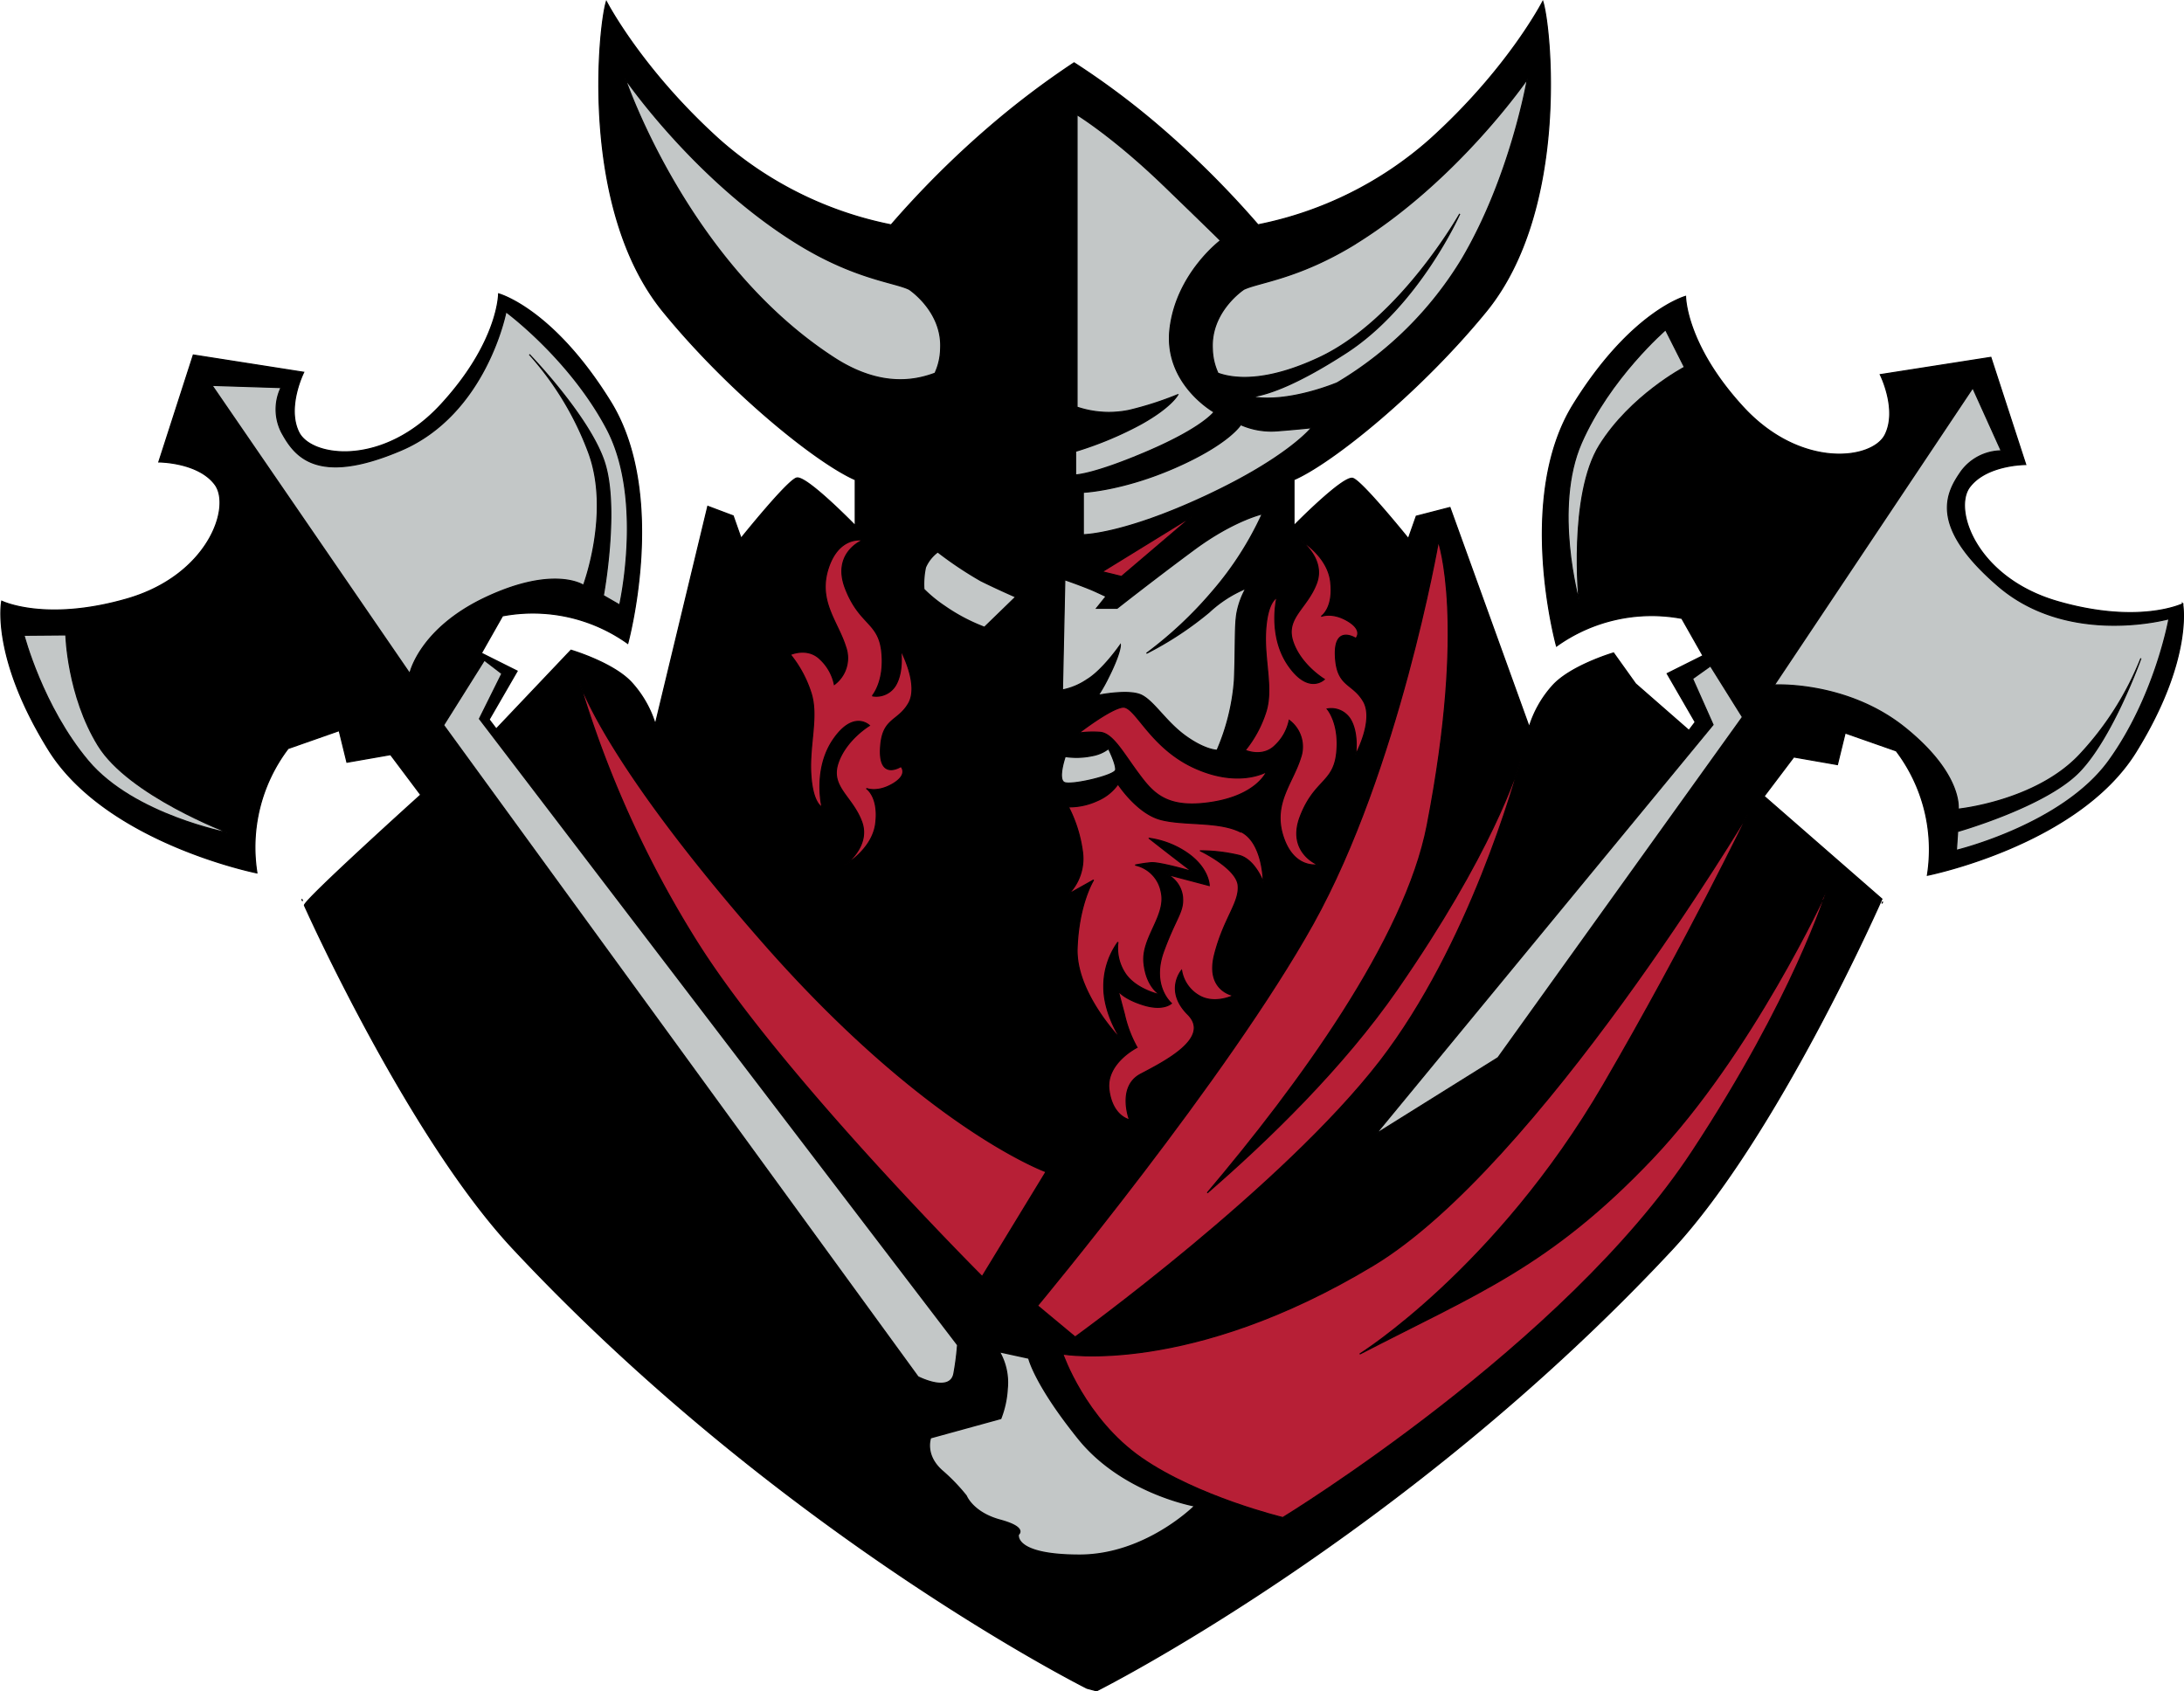 <svg xmlns="http://www.w3.org/2000/svg" viewBox="0 0 389.31 301.52"><defs><style>.a,.b,.c,.d{stroke:#000;}.a,.b,.c{stroke-width:0.2px;}.b,.d,.e{fill:#c3c7c7;}.c{fill:#b71f36;}.d{stroke-width:0.23px;}</style></defs><title>Viking295_3c</title><path class="a" d="M336,201.38l.15-.35-.15.35Zm53.64-53.45s-7.71,3.8-22.26-.38-18.77-16.42-15.74-20.44,10-4,10-4L355.42,104l-19.71,3.08s3.12,6.21.87,10.72-15.08,6.21-25.33-4.95S301,93.13,301,93.13,291.33,95.74,281,112.4,278,155.48,278,155.48a29.11,29.11,0,0,1,22.33-4.94l3.77,6.65-6.38,3.19,5,8.65-1.12,1.48-9.51-8.31,0,0-3.93-5.5s-7.74,2.28-10.93,5.92a19.52,19.52,0,0,0-4.1,7.29L259,130.77l-6,1.55-1.41,4s-8.2-10.18-9.89-10.74S231.2,134,231.2,134v-8.2c6.87-3,22.55-15.67,34.26-30C280.32,77.57,277,45,275.55,40.55c0,0-6.17,12.06-20.19,24.68a65.45,65.45,0,0,1-30.57,15.14,169.4,169.4,0,0,0-17.11-17.11A139.62,139.62,0,0,0,192,51.49a151.43,151.43,0,0,0-15.5,11.78,169.44,169.44,0,0,0-17.11,17.11,65.45,65.45,0,0,1-30.57-15.14c-14-12.62-20.19-24.68-20.19-24.68-1.4,4.49-4.77,37,10.1,55.25,11.71,14.36,27.39,27,34.26,30V134s-8.76-9-10.46-8.48-9.89,10.74-9.89,10.74l-1.41-4-4.52-1.7-9.36,38.86a19.51,19.51,0,0,0-4.1-7.29c-3.19-3.64-10.93-5.92-10.93-5.92L89,170.25l-1.27-1.67,5-8.65-6.38-3.19,3.77-6.65A29.11,29.11,0,0,1,112.44,155s7.23-26.43-3.07-43.09S89.42,92.68,89.42,92.68s0,8.59-10.28,19.75-23.08,9.45-25.33,4.95.87-10.72.87-10.72L35,103.58l-6.15,19.07s7,0,10,4-1.19,16.27-15.74,20.44-22.26.38-22.26.38-2,9.79,8.32,26.45,37.17,22,37.17,22a29.12,29.12,0,0,1,5.56-22.18l9.1-3.19,1.38,5.64,7.78-1.36L75.54,182s-21.07,19-20.73,19.71c-.16-.33,18.17,40.73,37,61,47.83,51.24,102.48,78.57,102.48,78.57l1.72.46s54.66-27.33,102.48-78.57C317.42,242.89,336,200.57,336,200.57l-21-18.32,5.29-7,7.78,1.36,1.38-5.64,9.1,3.19a29.12,29.12,0,0,1,5.56,22.18s26.87-5.35,37.17-22,8.32-26.45,8.32-26.45Zm-335.16,53-.15-.35.15.35Z" transform="translate(-0.54 -40.29)"/><path class="b" d="M222.63,145.2a21.88,21.88,0,0,0-6.55,4.22,59.53,59.53,0,0,1-11.17,7.35,71.41,71.41,0,0,0,11.73-11,58,58,0,0,0,8.9-13.85s-5.09,1.13-12.16,6.36-13.71,10.46-13.71,10.46H196l1.7-2.12-1.84-.85c-1.84-.85-5.51-2.12-5.51-2.12l-.42,19.65a11.9,11.9,0,0,0,4.38-1.84c2.83-1.7,5.94-6.22,5.94-6.22s.14,1.41-2.4,6.36a28.52,28.52,0,0,1-1.53,2.64s5.47-1.11,7.71,0,4.35,4.77,7.85,7.29,5.61,2.52,5.61,2.52a38.72,38.72,0,0,0,3.08-12.34c.28-6.17,0-10.24.56-12.62a14.35,14.35,0,0,1,1.49-3.89Z" transform="translate(-0.54 -40.29)"/><polygon class="c" points="196.46 101.93 212.52 92.04 199.91 102.78 196.46 101.93 196.46 101.93"/><path class="d" d="M178.64,281.23a11,11,0,0,1,1.44,6.67,17.17,17.17,0,0,1-1.15,5.29l-12.51,3.44s-1.16,3,2,5.84a33.55,33.55,0,0,1,4.35,4.51s1.15,3,6.05,4.33,3.25,2.55,3.25,2.55-1,3.67,10.85,3.69,20.59-8.77,20.59-8.77-12.89-2.28-20.72-12-8.87-14.35-8.87-14.35l-5.29-1.15Z" transform="translate(-0.54 -40.29)"/><path class="c" d="M192.81,171s5.61-4.35,7.85-4.63,4.77,7.15,12.76,10.8,12.9.7,12.9.7-1.68,4.21-9.82,5.47S206,181.62,203.33,178s-4.49-7-6.73-7.15a17.3,17.3,0,0,0-3.79.14Z" transform="translate(-0.54 -40.29)"/><path class="b" d="M190.43,175.17a13.51,13.51,0,0,0,4.77-.14,6.75,6.75,0,0,0,2.94-1.26s1.4,2.8,1.26,3.79-7.85,2.8-9.12,2.24.14-4.63.14-4.63Z" transform="translate(-0.54 -40.29)"/><path class="c" d="M228.15,146.85s-1.68.56-2,5.89,1.4,10.38,0,14.58a20.93,20.93,0,0,1-3.65,6.73s3.09,1.4,5.33-.84a8.52,8.52,0,0,0,2.52-4.49,5.87,5.87,0,0,1,2,6.73c-1.4,4.49-5,8.13-3.08,14s6.17,5,6.17,5-5.61-2.24-3.08-8.69,5.89-5.89,6.45-11.22-1.68-7.85-1.68-7.85a4,4,0,0,1,4.21,2c1.4,2.52.84,6.17.84,6.17s3.37-6.17,1.4-9.54-4.77-2.52-5-8.13,3.65-3.08,3.65-3.08,1.4-1.4-1.4-3.09-4.77-.84-4.77-.84,2.24-1.4,1.68-6.17-5.61-7.57-5.61-7.57,4.77,3.37,3.08,7.85-5.61,6.17-4.21,10.38,5.61,6.73,5.61,6.73-2.8,2.8-6.45-2.52-2-12.06-2-12.06Z" transform="translate(-0.54 -40.29)"/><path class="c" d="M147.07,184.19s-1.68-.56-2-5.89,1.4-10.38,0-14.58a20.92,20.92,0,0,0-3.65-6.73s3.09-1.4,5.33.84a8.52,8.52,0,0,1,2.52,4.49,5.87,5.87,0,0,0,2-6.73c-1.4-4.49-5-8.13-3.09-14s6.17-5,6.17-5-5.61,2.24-3.08,8.69,5.89,5.89,6.45,11.22-1.68,7.85-1.68,7.85a4,4,0,0,0,4.21-2c1.4-2.52.84-6.17.84-6.17s3.37,6.17,1.4,9.54-4.77,2.52-5,8.13,3.65,3.09,3.65,3.09,1.4,1.4-1.4,3.08-4.77.84-4.77.84,2.24,1.4,1.68,6.17-5.61,7.57-5.61,7.57,4.77-3.37,3.08-7.85-5.61-6.17-4.21-10.38,5.61-6.73,5.61-6.73-2.81-2.8-6.45,2.52-2,12.06-2,12.06Z" transform="translate(-0.54 -40.29)"/><path class="c" d="M221.7,188.63c-3.93-2-10.1-1.12-14.3-2.24s-7.57-6.31-7.57-6.31a8.55,8.55,0,0,1-3.65,2.94,11.88,11.88,0,0,1-5.19,1.12,24.42,24.42,0,0,1,2.52,8.13,9,9,0,0,1-2.52,7.43l4.49-2.52s-2.66,4.21-2.94,12.2,7.85,16.27,7.85,16.27-3.09-4.49-3.09-9.39a13.46,13.46,0,0,1,2.52-8,8.18,8.18,0,0,0,1.4,5.75c2,2.8,6.17,3.65,6.17,3.65s-2.52-1.26-2.94-5.75,4.07-8.41,3.08-12.62a6,6,0,0,0-4.63-4.77,24.77,24.77,0,0,1,2.8-.42c1.54-.14,7.29,1.54,7.29,1.54s-4.27-3.25-7.6-5.89A15.74,15.74,0,0,1,211.6,192c4.49,2.8,4.49,6.17,4.49,6.17l-7.57-2a5.08,5.08,0,0,1,2.8,3.93c.28,2.8-1.12,3.65-3.37,9.82s1.4,9.25,1.4,9.25-1.4,1.4-5,.28-4.49-2.52-4.49-2.52l1.12,4.21a21.82,21.82,0,0,0,2.24,5.89s-5.61,2.8-5,7.57,3.65,5.33,3.65,5.33-2.24-5.89,2-8.13,12.62-6.45,8.41-10.66-1.12-7.85-1.12-7.85a6.41,6.41,0,0,0,3.08,4.49c2.8,1.68,6.17,0,6.17,0s-5-.84-3.37-7.29,4.49-9.25,4.21-12.34-6.73-6.17-6.73-6.17a30.16,30.16,0,0,1,7,.84c2.81.84,4.21,4.77,4.21,4.77s0-7-3.93-9Z" transform="translate(-0.54 -40.29)"/><path class="b" d="M192.53,112.91V60.74S199,64.67,208,73.36s10.1,9.82,10.1,9.82-7.85,5.89-9,15.71,7.85,14.86,7.85,14.86-2,2.8-11.78,7-12.9,4.21-12.9,4.21v-4.21a63,63,0,0,0,11.5-4.77c5.61-3.09,6.73-5.33,6.73-5.33a59,59,0,0,1-8.69,2.8,17.77,17.77,0,0,1-9.26-.56Z" transform="translate(-0.54 -40.29)"/><path class="b" d="M193.65,128.05v7.57s7,0,21.74-6.87,18.93-12.2,18.93-12.2-2.52.28-6.17.56A13.48,13.48,0,0,1,221.7,116s-2,3.37-11.5,7.57-16.55,4.49-16.55,4.49Z" transform="translate(-0.54 -40.29)"/><path class="b" d="M242.18,83.74C232,90,225,90.57,222.26,91.87c0,0-6,3.93-5.61,10.66a10.85,10.85,0,0,0,1,4.3c2.74,1,8.44,1.72,18-2.75,14.44-6.73,25.1-25.66,25.1-25.66s-7.29,16.41-20.33,24.82c-8.21,5.3-13.41,7.31-16.71,7.8,6.54,1.18,15.19-2.5,15.19-2.5a64.52,64.52,0,0,0,22.21-22c8.74-14.76,11.69-32.15,11.69-32.15s-12.38,18.07-30.69,29.38Z" transform="translate(-0.54 -40.29)"/><path class="b" d="M112,54.36s12.38,18.07,30.69,29.38c10.16,6.28,17.21,6.83,19.91,8.13,0,0,6,3.93,5.61,10.66a10.85,10.85,0,0,1-1,4.3c-2.74,1-9.15,3-18-2.75C123,87.1,112,54.36,112,54.36Z" transform="translate(-0.54 -40.29)"/><path class="e" d="M167.7,138.83a66.83,66.83,0,0,0,7.63,5.09c2.83,1.41,6.08,2.83,6.08,2.83L176,152A32.36,32.36,0,0,1,169,148.3a24.07,24.07,0,0,1-3.67-3,14.16,14.16,0,0,1,.28-3.82,6.65,6.65,0,0,1,2.12-2.68Z" transform="translate(-0.54 -40.29)"/><path class="b" d="M38.33,109l35.26,51.38s1.69-8.08,13.76-13.67,17.2-2.07,17.2-2.07,4.87-12.92.94-23.61A54.72,54.72,0,0,0,94.9,103.48s10.38,10.72,13.26,18.85-.07,24.14-.07,24.14l2.91,1.68s4.32-19-2.33-31.49S90.73,95.88,90.73,95.88,87.26,114.09,72,120.58s-19.05.8-21.25-3.19a9,9,0,0,1-.11-8L38.33,109Z" transform="translate(-0.54 -40.29)"/><path class="b" d="M4.82,153.55s3.29,12.69,11.43,22.39,25.09,12.87,25.09,12.87-17.79-6.68-23.29-15.59-5.77-19.73-5.77-19.73l-7.46.06Z" transform="translate(-0.54 -40.29)"/><path class="b" d="M352.22,109.41l-35.39,53s12.93-.72,23.29,7.63,9.47,14.51,9.47,14.51,13.74-1.36,21.58-9.62a54.72,54.72,0,0,0,11-17.27s-5,14.05-11,20.24-21.67,10.63-21.67,10.63l-.22,3.36s18.95-4.55,27.2-16,10.69-25.28,10.69-25.28-17.86,5-30.45-5.85-9.16-16.73-6.55-20.47a9,9,0,0,1,7.1-3.62l-5.07-11.22Z" transform="translate(-0.54 -40.29)"/><path class="b" d="M297.43,99.1s-9.92,8.57-15,20.16-.42,28.2-.42,28.2-1.89-18.9,3.66-27.79,15.13-13.91,15.13-13.91l-3.36-6.66Z" transform="translate(-0.54 -40.29)"/><path class="b" d="M79.61,169.57l84.57,116.18s5.82,3,6.41-.67a47.8,47.8,0,0,0,.64-5L86,168.44,90,160.39,86.88,158l-7.27,11.58Z" transform="translate(-0.54 -40.29)"/><polygon class="b" points="310.6 127.84 267.02 188.57 245.29 202.14 305.36 129.21 301.71 121 304.9 118.73 310.6 127.84 310.6 127.84"/><path class="c" d="M125.06,208.66c15,23.69,50.56,59.22,50.56,59.22L187,249.2s-21.41-7.74-50.56-41-32.8-46.92-32.8-46.92a187.93,187.93,0,0,0,21.41,47.37Z" transform="translate(-0.54 -40.29)"/><path class="c" d="M312.12,185.43s-37.47,62.81-66.81,80.47C212.52,285.65,190,281.7,190,281.7s3.95,11.54,14,18.52,25.21,10.63,25.21,10.63,50.26-30.67,73-65.29c18.1-27.51,23.84-46.16,23.84-46.16S312.88,228.1,295,246.93c-18.22,19.14-31.07,23.91-52.08,34.77,0,0,24.29-15.18,43.43-48,15-25.78,25.81-48.28,25.81-48.28Z" transform="translate(-0.54 -40.29)"/><path class="c" d="M215.75,252.95c16.12-19.05,35.24-45.13,39.19-65.5,7.07-36.46,2-50.6,2-50.6s-7.07,40.71-22.33,68.12-49.13,68.11-49.13,68.11l6.71,5.58s37-26.72,54.36-49.19c15.86-20.59,24.07-49.83,25.33-54.6-.88,3.18-5.51,17.6-22.3,41.84-9.59,13.85-22.91,26.78-33.81,36.23Zm56.11-78.08c.12-.44.18-.67.18-.67l-.18.67Z" transform="translate(-0.54 -40.29)"/></svg>